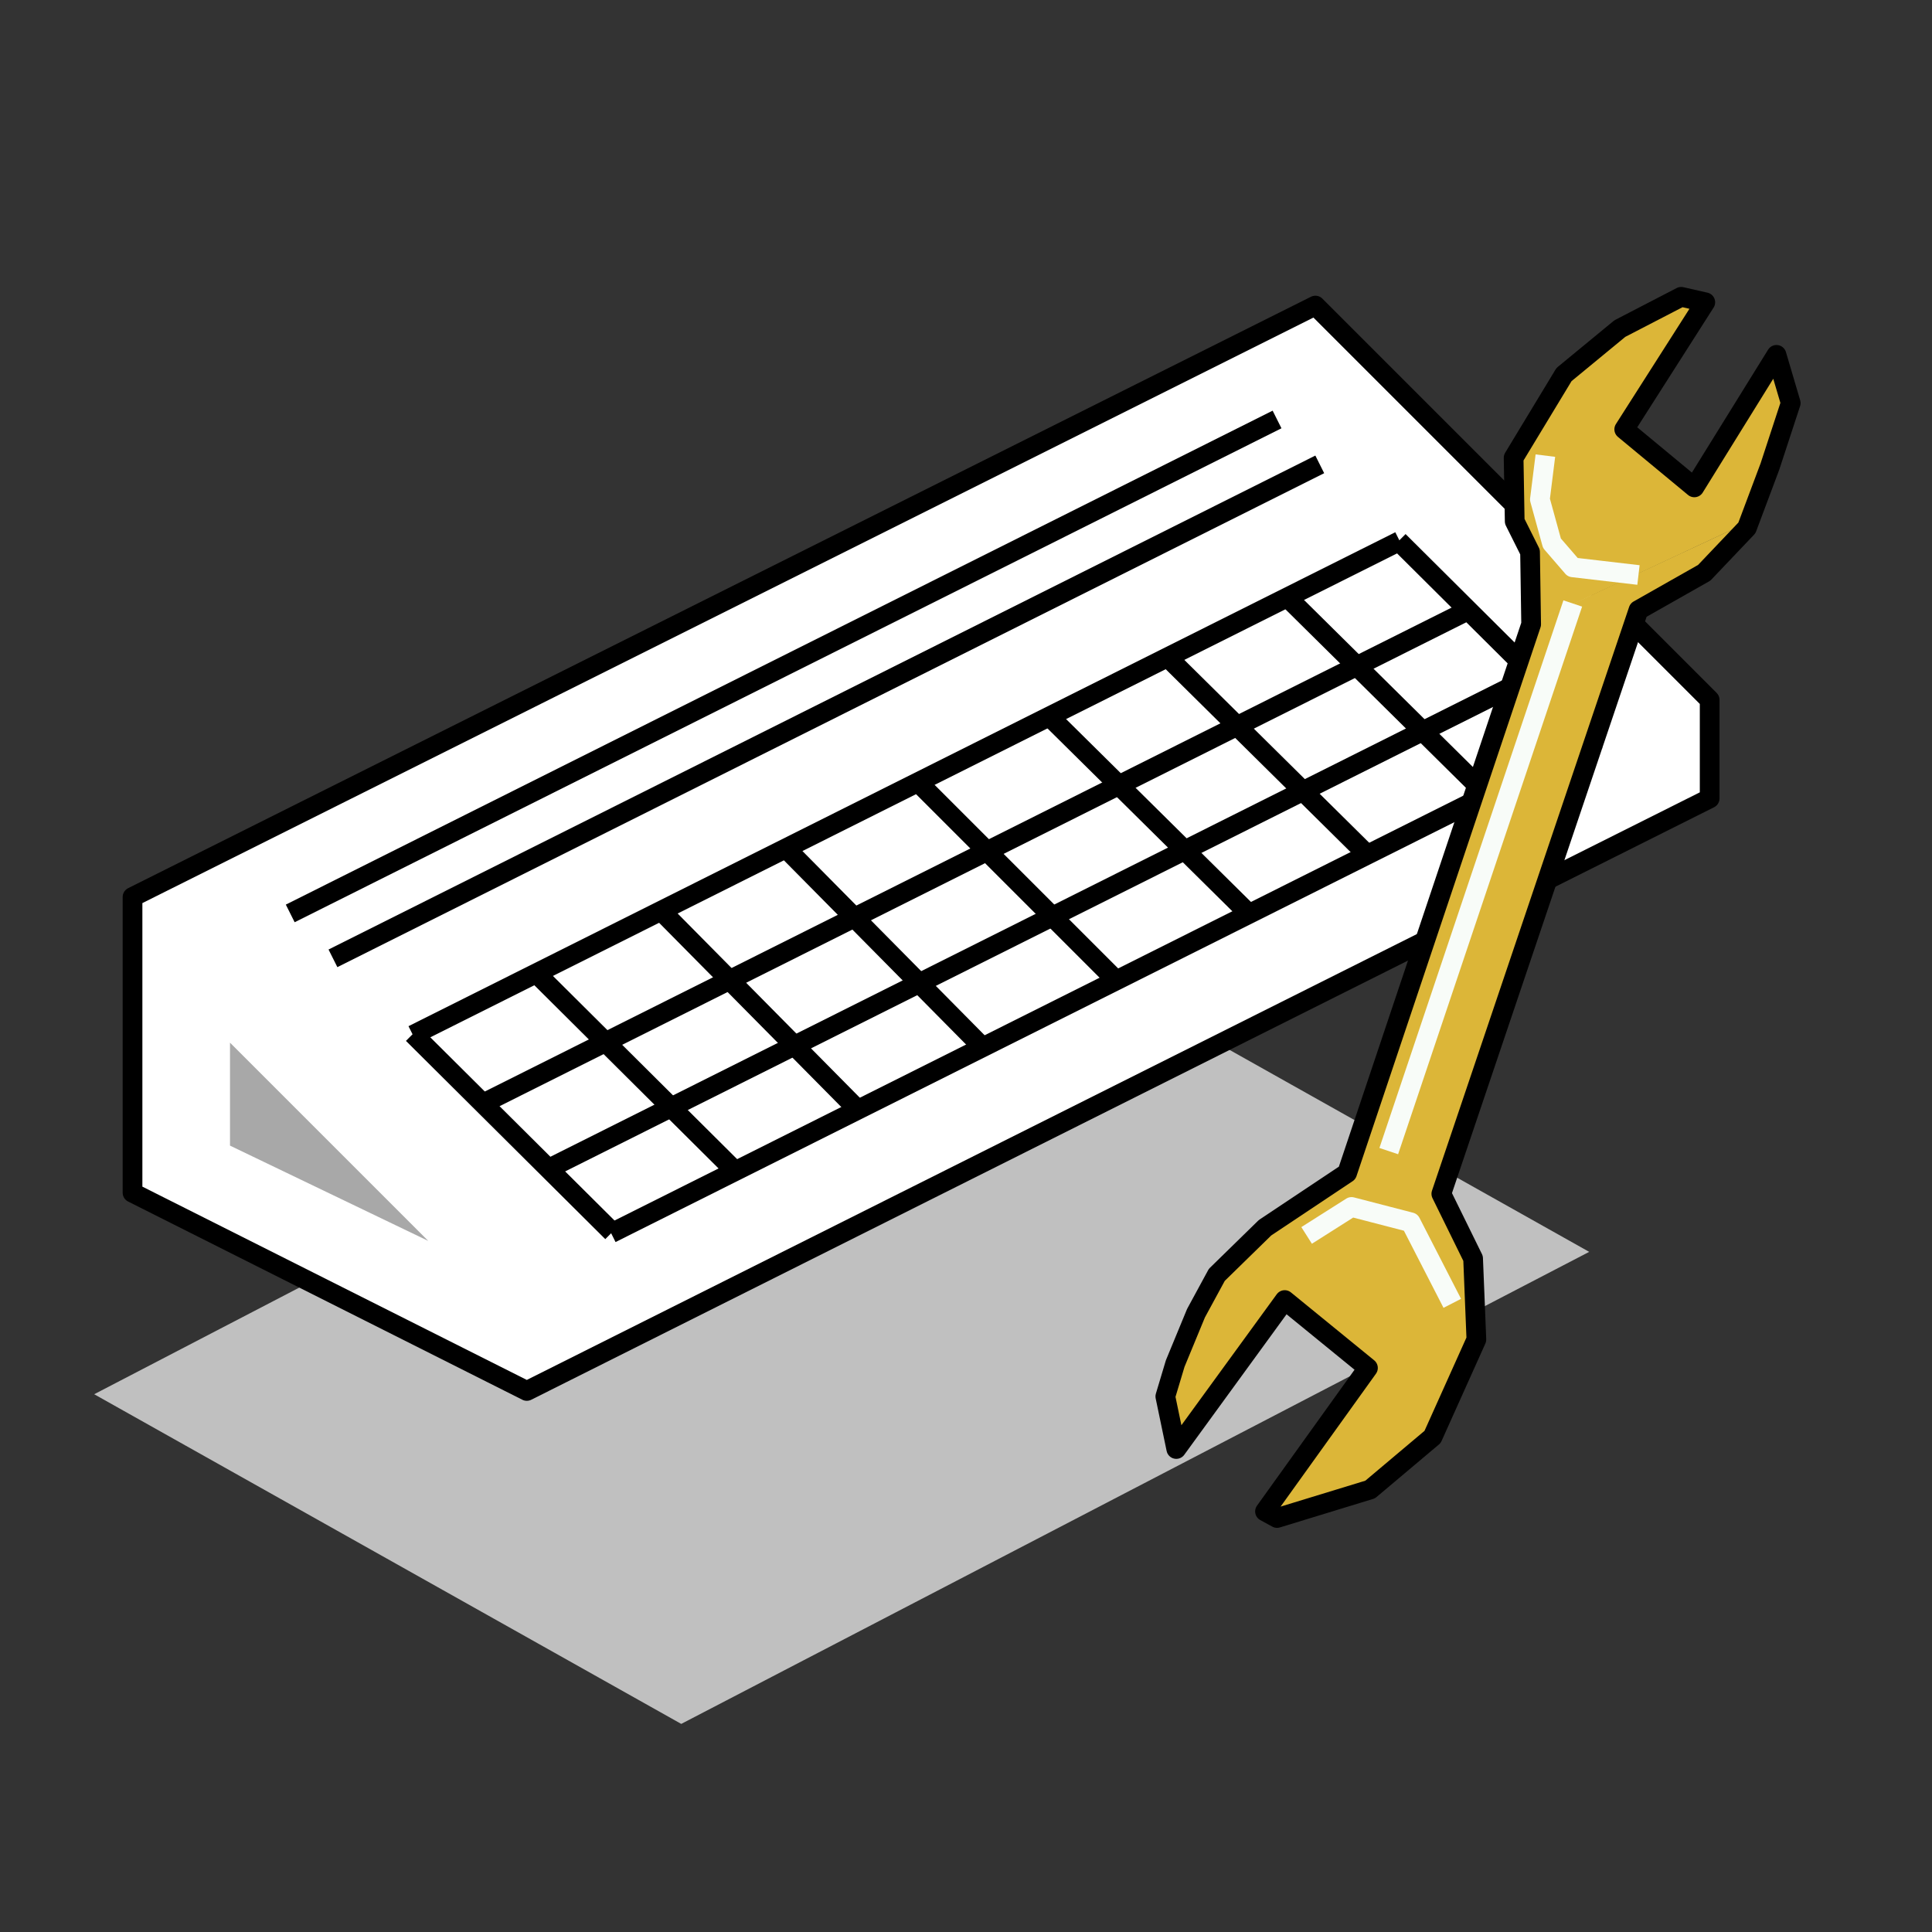 <?xml version="1.0" encoding="UTF-8"?>

<svg version="1.2" baseProfile="tiny" width="17.64mm" height="17.64mm" viewBox="0 0 1764 1764" preserveAspectRatio="xMidYMid" fill-rule="evenodd" stroke-width="28.222" stroke-linejoin="round" xmlns="http://www.w3.org/2000/svg" xmlns:ooo="http://xml.openoffice.org/svg/export" xmlns:xlink="http://www.w3.org/1999/xlink" xml:space="preserve">
 <rect x="0" y="0" width="1764" height="1764" fill="#333333" stroke="none"/>
 <defs class="ClipPathGroup">
  <clipPath id="presentation_clip_path" clipPathUnits="userSpaceOnUse">
   <rect x="0" y="0" width="1764" height="1764"/>
  </clipPath>
 </defs>
 <defs class="TextShapeIndex">
  <g ooo:slide="id1" ooo:id-list="id3 id4 id5 id6 id7 id8 id9 id10 id11 id12 id13 id14 id15 id16 id17 id18 id19 id20 id21 id22 id23 id24 id25 id26 id27 id28 id29 id30 id31 id32 id33"/>
 </defs>
 <defs class="EmbeddedBulletChars">
  <g id="bullet-char-template(57356)" transform="scale(0,-0)">
   <path d="M 580,1141 L 1163,571 580,0 -4,571 580,1141 Z"/>
  </g>
  <g id="bullet-char-template(57354)" transform="scale(0,-0)">
   <path d="M 8,1128 L 1137,1128 1137,0 8,0 8,1128 Z"/>
  </g>
  <g id="bullet-char-template(10146)" transform="scale(0,-0)">
   <path d="M 174,0 L 602,739 174,1481 1456,739 174,0 Z M 1358,739 L 309,1346 659,739 1358,739 Z"/>
  </g>
  <g id="bullet-char-template(10132)" transform="scale(0,-0)">
   <path d="M 2015,739 L 1276,0 717,0 1260,543 174,543 174,936 1260,936 717,1481 1274,1481 2015,739 Z"/>
  </g>
  <g id="bullet-char-template(10007)" transform="scale(0,-0)">
   <path d="M 0,-2 C -7,14 -16,27 -25,37 L 356,567 C 262,823 215,952 215,954 215,979 228,992 255,992 264,992 276,990 289,987 310,991 331,999 354,1012 L 381,999 492,748 772,1049 836,1024 860,1049 C 881,1039 901,1025 922,1006 886,937 835,863 770,784 769,783 710,716 594,584 L 774,223 C 774,196 753,168 711,139 L 727,119 C 717,90 699,76 672,76 641,76 570,178 457,381 L 164,-76 C 142,-110 111,-127 72,-127 30,-127 9,-110 8,-76 1,-67 -2,-52 -2,-32 -2,-23 -1,-13 0,-2 Z"/>
  </g>
  <g id="bullet-char-template(10004)" transform="scale(0,-0)">
   <path d="M 285,-33 C 182,-33 111,30 74,156 52,228 41,333 41,471 41,549 55,616 82,672 116,743 169,778 240,778 293,778 328,747 346,684 L 369,508 C 377,444 397,411 428,410 L 1163,1116 C 1174,1127 1196,1133 1229,1133 1271,1133 1292,1118 1292,1087 L 1292,965 C 1292,929 1282,901 1262,881 L 442,47 C 390,-6 338,-33 285,-33 Z"/>
  </g>
  <g id="bullet-char-template(9679)" transform="scale(0,-0)">
   <path d="M 813,0 C 632,0 489,54 383,161 276,268 223,411 223,592 223,773 276,916 383,1023 489,1130 632,1184 813,1184 992,1184 1136,1130 1245,1023 1353,916 1407,772 1407,592 1407,412 1353,268 1245,161 1136,54 992,0 813,0 Z"/>
  </g>
  <g id="bullet-char-template(8226)" transform="scale(0,-0)">
   <path d="M 346,457 C 273,457 209,483 155,535 101,586 74,649 74,723 74,796 101,859 155,911 209,963 273,989 346,989 419,989 480,963 531,910 582,859 608,796 608,723 608,648 583,586 532,535 482,483 420,457 346,457 Z"/>
  </g>
  <g id="bullet-char-template(8211)" transform="scale(0,-0)">
   <path d="M -4,459 L 1135,459 1135,606 -4,606 -4,459 Z"/>
  </g>
 </defs>
 <defs class="TextEmbeddedBitmaps"/>
 <g>
  <g id="id2" class="Master_Slide">
   <g id="bg-id2" class="Background"/>
   <g id="bo-id2" class="BackgroundObjects"/>
  </g>
 </g>
 <g class="SlideGroup">
  <g>
   <g id="id1" class="Slide" clip-path="url(#presentation_clip_path)">
    <g class="Page">
     <g class="com.sun.star.drawing.PolyPolygonShape">
      <g id="id3">
       <path fill="rgb(192,192,192)" stroke="none" d="M 622,1574 L 86,1273 915,842 1451,1143 622,1574 Z"/>
      </g>
     </g>
     <g class="Group">
      <g class="com.sun.star.drawing.PolyPolygonShape">
       <g id="id4">
        <path fill="rgb(255,255,255)" stroke="none" d="M 121,1089 L 121,819 1201,279 1561,639 1561,729 481,1270 121,1089 Z"/>
        <path fill="none" stroke="rgb(0,0,0)" stroke-width="18" stroke-linejoin="miter" d="M 121,1089 L 121,819 1201,279 1561,639 1561,729 481,1270 121,1089 Z"/>
       </g>
      </g>
      <g class="com.sun.star.drawing.LineShape">
       <g id="id5">
        <path fill="none" stroke="rgb(0,0,0)" stroke-width="18" stroke-linejoin="miter" d="M 1166,383 L 265,834"/>
       </g>
      </g>
      <g class="com.sun.star.drawing.LineShape">
       <g id="id6">
        <path fill="none" stroke="rgb(0,0,0)" stroke-width="18" stroke-linejoin="miter" d="M 1205,424 L 304,875"/>
       </g>
      </g>
      <g class="com.sun.star.drawing.LineShape">
       <g id="id7">
        <path fill="none" stroke="rgb(0,0,0)" stroke-width="18" stroke-linejoin="miter" d="M 1341,557 L 440,1008"/>
       </g>
      </g>
      <g class="com.sun.star.drawing.LineShape">
       <g id="id8">
        <path fill="none" stroke="rgb(0,0,0)" stroke-width="18" stroke-linejoin="miter" d="M 1400,617 L 499,1068"/>
       </g>
      </g>
      <g class="com.sun.star.drawing.LineShape">
       <g id="id9">
        <path fill="none" stroke="rgb(0,0,0)" stroke-width="18" stroke-linejoin="miter" d="M 1459,675 L 558,1126"/>
       </g>
      </g>
      <g class="com.sun.star.drawing.PolyPolygonShape">
       <g id="id10">
        <path fill="rgb(168,168,168)" stroke="none" d="M 210,952 L 391,1133 210,1046 210,952 Z"/>
       </g>
      </g>
      <g class="com.sun.star.drawing.LineShape">
       <g id="id11">
        <path fill="none" stroke="rgb(0,0,0)" stroke-width="18" stroke-linejoin="miter" d="M 1459,675 L 1277,494"/>
       </g>
      </g>
      <g class="com.sun.star.drawing.LineShape">
       <g id="id12">
        <path fill="none" stroke="rgb(0,0,0)" stroke-width="18" stroke-linejoin="miter" d="M 1278,494 L 377,945"/>
       </g>
      </g>
      <g class="com.sun.star.drawing.LineShape">
       <g id="id13">
        <path fill="none" stroke="rgb(0,0,0)" stroke-width="18" stroke-linejoin="miter" d="M 785,1015 L 605,833"/>
       </g>
      </g>
      <g class="com.sun.star.drawing.LineShape">
       <g id="id14">
        <path fill="none" stroke="rgb(0,0,0)" stroke-width="18" stroke-linejoin="miter" d="M 897,956 L 717,774"/>
       </g>
      </g>
      <g class="com.sun.star.drawing.LineShape">
       <g id="id15">
        <path fill="none" stroke="rgb(0,0,0)" stroke-width="18" stroke-linejoin="miter" d="M 1019,895 L 838,714"/>
       </g>
      </g>
      <g class="com.sun.star.drawing.LineShape">
       <g id="id16">
        <path fill="none" stroke="rgb(0,0,0)" stroke-width="18" stroke-linejoin="miter" d="M 1141,835 L 958,654"/>
       </g>
      </g>
      <g class="com.sun.star.drawing.LineShape">
       <g id="id17">
        <path fill="none" stroke="rgb(0,0,0)" stroke-width="18" stroke-linejoin="miter" d="M 559,1125 L 377,944"/>
       </g>
      </g>
      <g class="com.sun.star.drawing.LineShape">
       <g id="id18">
        <path fill="none" stroke="rgb(0,0,0)" stroke-width="18" stroke-linejoin="miter" d="M 671,1069 L 489,888"/>
       </g>
      </g>
      <g class="com.sun.star.drawing.LineShape">
       <g id="id19">
        <path fill="none" stroke="rgb(0,0,0)" stroke-width="18" stroke-linejoin="miter" d="M 1249,781 L 1066,600"/>
       </g>
      </g>
      <g class="com.sun.star.drawing.LineShape">
       <g id="id20">
        <path fill="none" stroke="rgb(0,0,0)" stroke-width="18" stroke-linejoin="miter" d="M 1358,726 L 1175,545"/>
       </g>
      </g>
     </g>
     <g class="Group">
      <g class="com.sun.star.drawing.PolyPolygonShape">
       <g id="id21">
        <path fill="rgb(220,182,56)" stroke="none" d="M 1495,558 L 1557,523 1602,474 1398,569 1495,558 Z"/>
       </g>
      </g>
      <g class="com.sun.star.drawing.PolyPolygonShape">
       <g id="id22">
        <path fill="rgb(220,182,56)" stroke="none" d="M 1394,503 L 1550,442 1602,474 1399,569 1394,503 Z"/>
       </g>
      </g>
      <g class="com.sun.star.drawing.PolyPolygonShape">
       <g id="id23">
        <path fill="rgb(220,182,56)" stroke="none" d="M 1381,420 L 1428,341 1481,297 1536,269 1559,274 1485,391 1382,479 1381,420 Z"/>
       </g>
      </g>
      <g class="com.sun.star.drawing.PolyPolygonShape">
       <g id="id24">
        <path fill="rgb(220,182,56)" stroke="none" d="M 1383,476 L 1484,390 1549,443 1397,504 1383,476 Z"/>
       </g>
      </g>
      <g class="com.sun.star.drawing.PolyPolygonShape">
       <g id="id25">
        <path fill="rgb(220,182,56)" stroke="none" d="M 1548,443 L 1624,323 1635,368 1616,427 1594,483 1548,443 Z"/>
       </g>
      </g>
      <g class="com.sun.star.drawing.PolyPolygonShape">
       <g id="id26">
        <path fill="rgb(220,182,56)" stroke="none" d="M 1176,1184 L 1076,1321 1064,1275 1075,1241 1092,1198 1114,1157 1125,1147 1176,1184 Z"/>
       </g>
      </g>
      <g class="com.sun.star.drawing.PolyPolygonShape">
       <g id="id27">
        <path fill="rgb(220,182,56)" stroke="none" d="M 1319,1087 L 1347,1148 1249,1250 1174,1185 1114,1158 1157,1117 1232,1068 1319,1087 Z"/>
       </g>
      </g>
      <g class="com.sun.star.drawing.PolyPolygonShape">
       <g id="id28">
        <path fill="rgb(220,182,56)" stroke="none" d="M 1347,1147 L 1350,1220 1311,1310 1254,1358 1167,1384 1155,1379 1249,1248 1347,1147 Z"/>
       </g>
      </g>
      <g class="com.sun.star.drawing.PolyPolygonShape">
       <g id="id29">
        <path fill="rgb(220,182,56)" stroke="none" d="M 1499,554 L 1314,1101 1226,1082 1399,568 1499,554 Z"/>
       </g>
      </g>
      <g class="com.sun.star.drawing.LineShape">
       <g id="id30">
        <path fill="none" stroke="rgb(248,252,248)" stroke-width="18" stroke-linejoin="miter" d="M 1268,1051 L 1436,551"/>
       </g>
      </g>
      <g class="com.sun.star.drawing.PolyPolygonShape">
       <g id="id31">
        <path fill="none" stroke="rgb(0,0,0)" stroke-width="18" stroke-linejoin="miter" d="M 1383,476 L 1382,418 1428,342 1479,300 1535,271 1557,276 1483,392 1547,445 1622,324 1635,368 1616,426 1595,482 1556,523 1496,557 1316,1090 1345,1149 1348,1223 1308,1312 1251,1360 1166,1386 1155,1380 1249,1249 1173,1187 1074,1323 1064,1275 1073,1245 1092,1199 1111,1164 1155,1121 1230,1071 1398,570 1397,504 1383,476 Z"/>
       </g>
      </g>
      <g class="com.sun.star.drawing.PolyLineShape">
       <g id="id32">
        <path fill="none" stroke="rgb(248,252,248)" stroke-width="18" stroke-linejoin="miter" d="M 1193,1128 L 1234,1102 1288,1116 1326,1190"/>
       </g>
      </g>
      <g class="com.sun.star.drawing.PolyLineShape">
       <g id="id33">
        <path fill="none" stroke="rgb(248,252,248)" stroke-width="18" stroke-linejoin="miter" d="M 1411,416 L 1406,456 1417,496 1436,518 1496,525"/>
       </g>
      </g>
     </g>
    </g>
   </g>
  </g>
 </g>
</svg>